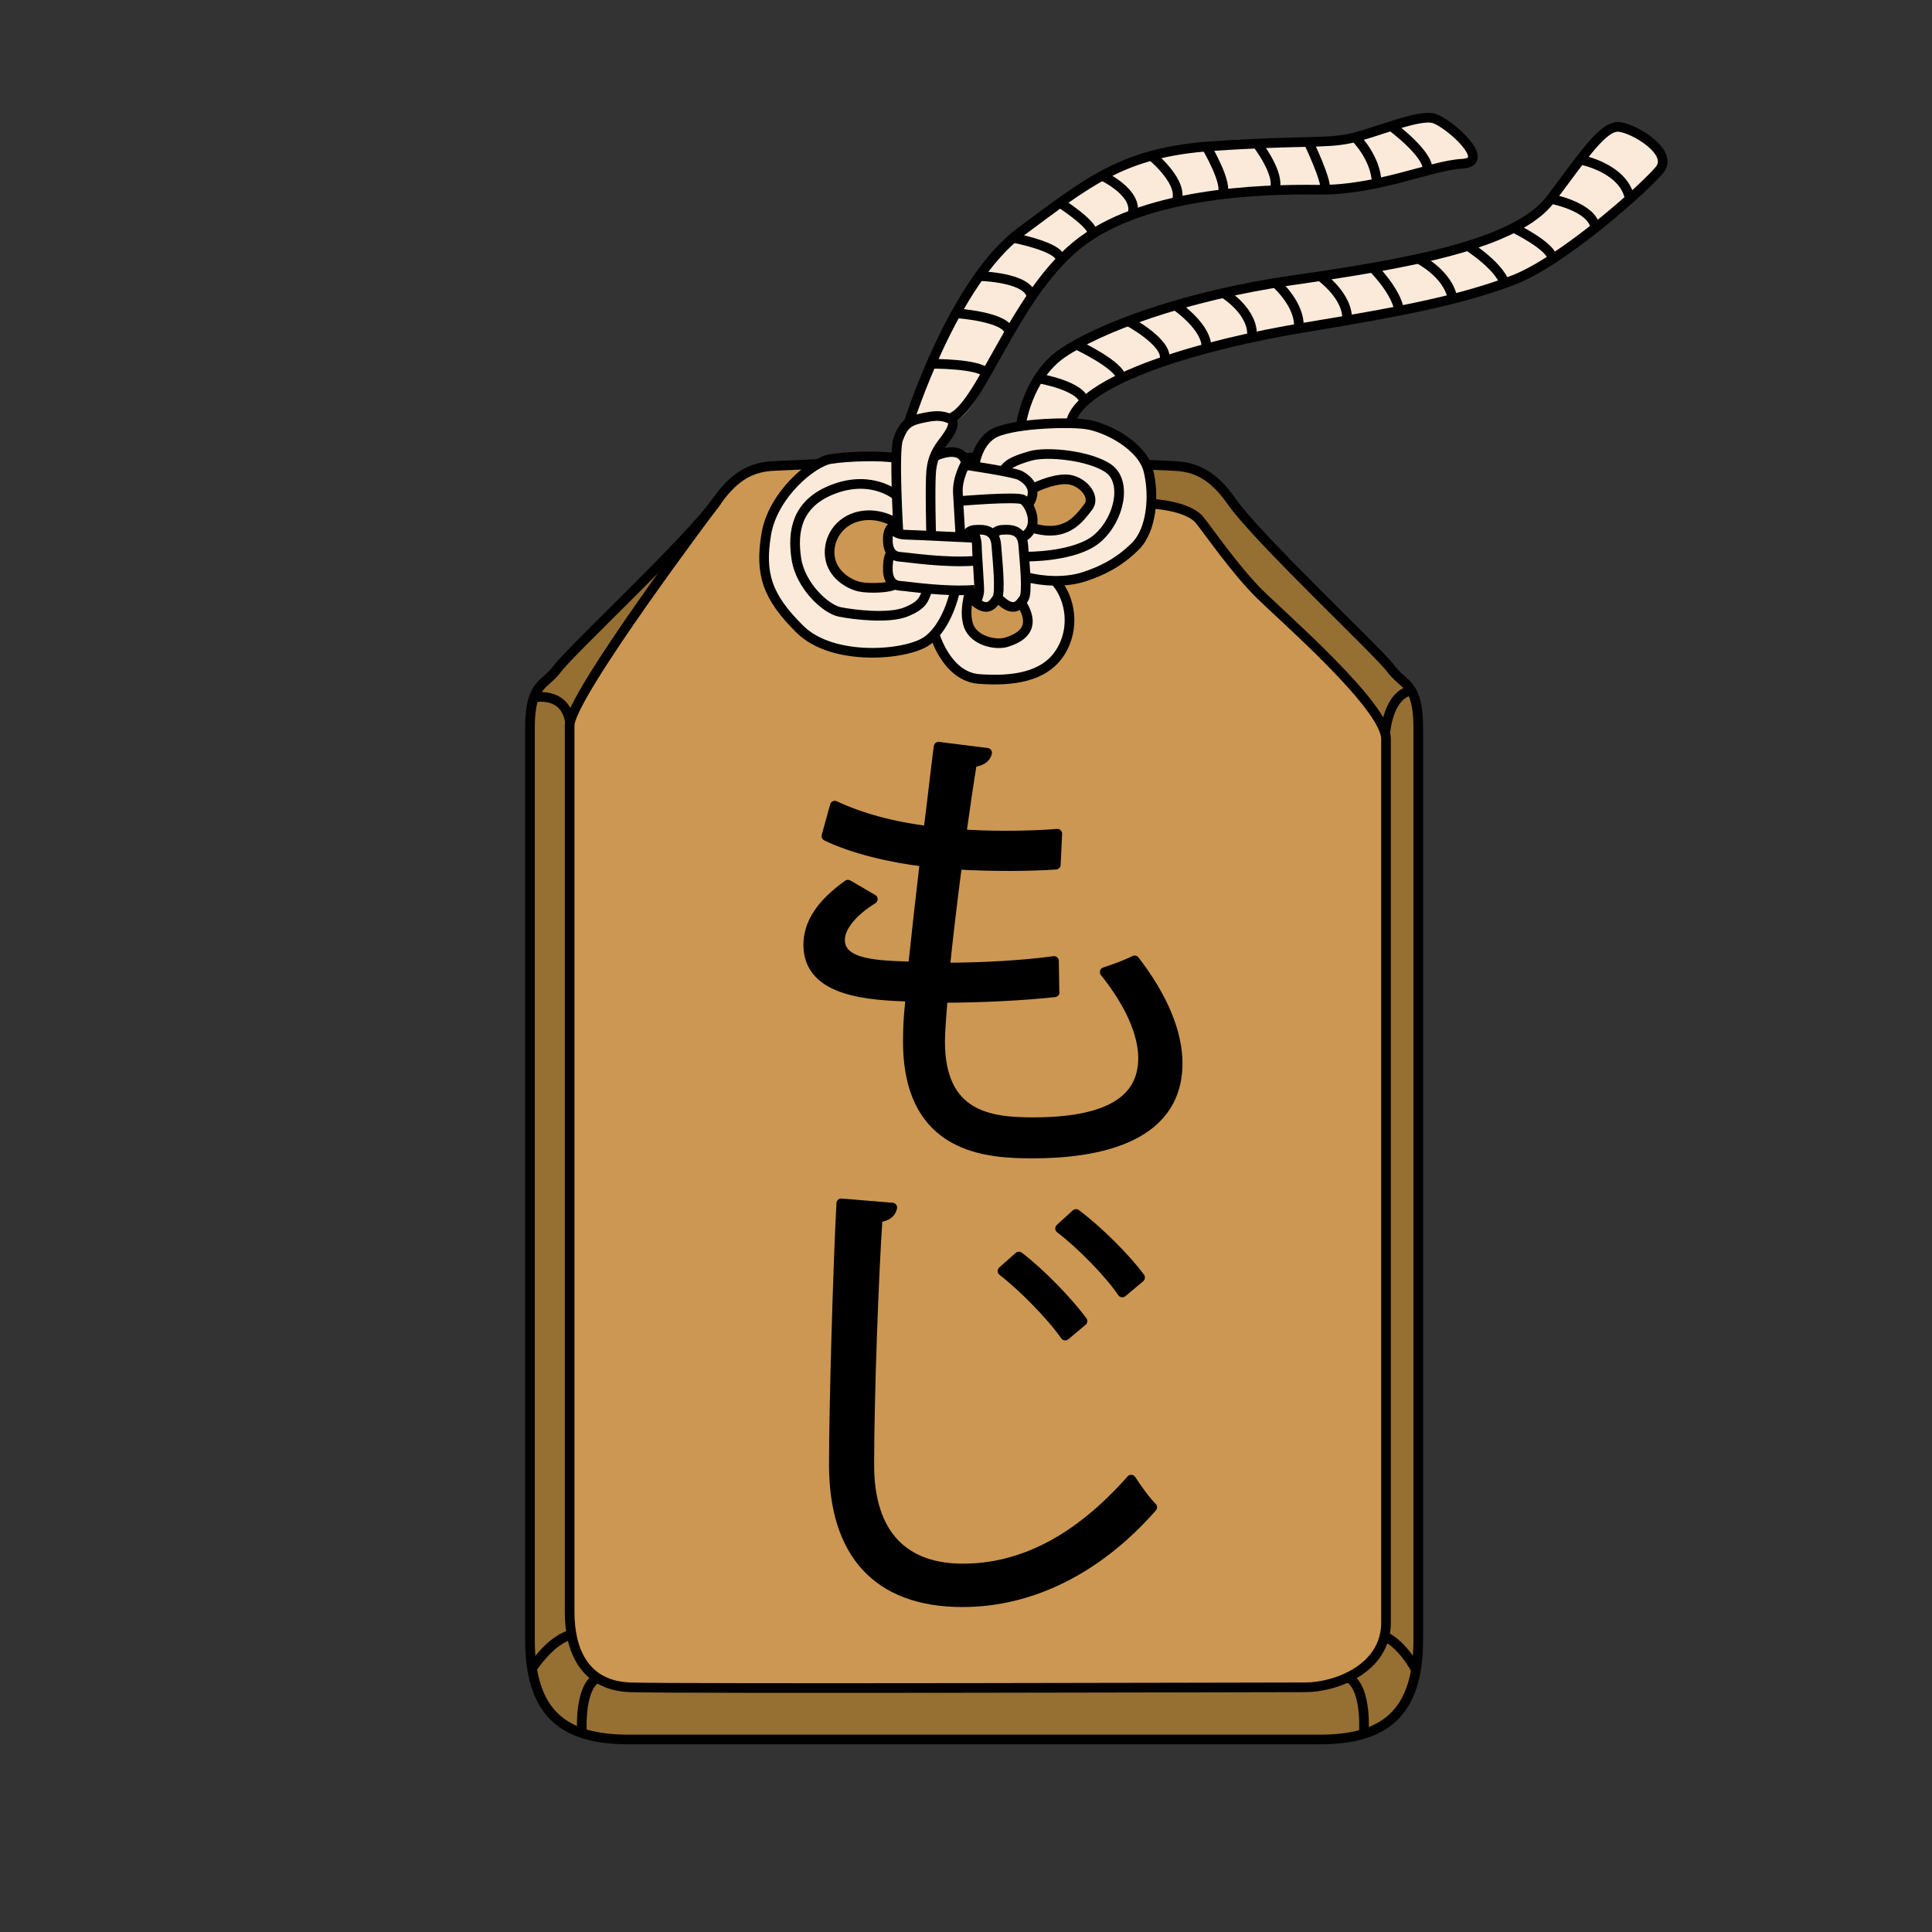 <?xml version="1.0" encoding="UTF-8"?>
<svg id="Wood_Character" xmlns="http://www.w3.org/2000/svg" viewBox="0 0 200 200">
  <rect x="0" y="0" width="200" height="200" fill="#333333" stroke="none"/>
  <defs>
    <style>
      .cls-1 {
        fill: #fbead9;
      }

      .cls-2 {
        fill: #cc9752;
      }

      .cls-3 {
        fill: #966f33;
      }

      .cls-4 {
        fill: none;
        stroke-miterlimit: 10;
      }

      .cls-4, .cls-5 {
        stroke: #000;
      }

      .cls-5 {
        stroke-linecap: round;
        stroke-linejoin: round;
      }
    </style>
  </defs>
  <path class="cls-2" d="m136.6,180.07c6.53,0,10.22-2.5,10.22-10.34s0-89.58,0-94.34c0-4.75-1.54-4.4-2.85-6.18s-13.78-13.43-16.51-17.35-5.23-3.56-7.13-3.68-19.49-.83-19.49-.83c0,0-17.59.71-19.49.83s-4.4-.24-7.13,3.68-15.21,15.56-16.51,17.35-2.85,1.43-2.85,6.18v94.34c0,7.84,3.68,10.34,10.22,10.34s65,0,71.53,0Z"/>
  <path class="cls-3" d="m68.58,58.34c-.95.79-13.42,12.43-13.57,14.51s0,93.97,0,98.08,1.62,9.14,8.75,9.14h74.49c3.33,0,8.56-2.14,8.56-8.2v-98.02c0-1.9-1.92-3.8-3.92-5.83s-12.63-12.63-14.04-14.39-3.37-6.32-10.29-5.65c.66,1.88,1.06,3.07.72,4.16,2.71.46,3.44-.28,7.87,5.37s14.23,14.2,15.27,16.47,1.05,2.28,1.05,11.87v82.54c0,2.53-2.1,5.66-7.32,6.35s-72.09-.21-72.09-.21c0,0-5.1-.53-5.1-6.31s.04-93.46.04-93.46c0,0,4.54-8.09,6.61-11.03s2.96-5.39,2.96-5.39Z"/>
  <path class="cls-4" d="m74.21,51.87s-15.24,20.18-15.24,23.23v91.82c0,3.82,1.46,7.58,6.27,7.75s66.8,0,69.89,0,8.35-1.89,8.35-6.7v-91.47c0-3.38-10.67-12.6-13.14-15.06s-5.22-6.44-6.14-7.59-3.46-1.69-5.76-1.74"/>
  <path class="cls-5" d="m109.18,102.72c-3.1.34-7.5.58-11.57.58-.15,1.69-.29,3.58-.29,4.5,0,7.75,5.13,8.37,9.63,8.37,7.6,0,11.38-2.18,11.38-6.63,0-2.52-1.36-5.66-3.97-8.91.92-.29,2.32-.82,3.1-1.21,2.95,3.82,4.45,7.5,4.45,10.65,0,8.13-9.1,9.34-14.96,9.34-4.65,0-12.97-.34-12.97-11.62,0-2.18.19-3.78.29-4.6-4.07-.15-10.6-.39-10.6-5.37,0-2.18,1.26-4.21,4.11-6.24l2.57,1.5c-2.13,1.31-3.39,2.9-3.39,4.21,0,2.57,3.87,2.66,7.55,2.76.34-3.24.77-7.07,1.21-10.84-3.49-.39-7.5-1.36-10.17-2.66l.87-3.15c2.66,1.26,6.05,2.18,9.68,2.61.39-3.05.73-6.15,1.06-8.71l5.03.63c-.15.58-.68.92-1.55.97-.34,2.03-.73,4.7-1.11,7.45,1.4.1,2.9.15,4.45.15,1.84,0,3.73-.05,5.47-.19l-.15,3.2c-1.45.1-3.1.15-4.74.15-1.89,0-3.78-.05-5.47-.15-.48,3.63-.92,7.36-1.26,10.65,3.82,0,8.08-.24,11.28-.68l.05,3.24Z"/>
  <path class="cls-5" d="m92.36,125c-.1.58-.53.92-1.5,1.06-.39,5.62-.87,18.44-.87,25.61s3.58,10.7,9.68,10.7,11.91-2.95,17.43-9.2c.48.77,1.6,2.32,2.18,2.86-5.66,6.44-12.54,9.83-19.65,9.83-8.81,0-13.31-5.08-13.31-14.23,0-6.1.44-21.11.77-27.06l5.28.44Zm13.12,5.08c2.28,1.74,5.08,4.65,6.58,6.68l-1.79,1.5c-1.45-2.08-4.41-5.08-6.49-6.68l1.69-1.5Zm5.91-4.41c2.32,1.74,5.18,4.6,6.63,6.58l-1.84,1.55c-1.31-1.94-4.16-4.89-6.44-6.63l1.65-1.5Z"/>
  <path class="cls-4" d="m136.6,180.07c6.53,0,10.22-2.5,10.22-10.34s0-89.58,0-94.34c0-4.75-1.54-4.4-2.85-6.18s-13.78-13.43-16.51-17.35-5.23-3.56-7.13-3.68-19.49-.83-19.49-.83c0,0-17.59.71-19.49.83s-4.4-.24-7.13,3.68-15.21,15.56-16.51,17.35-2.85,1.43-2.85,6.18v94.34c0,7.84,3.68,10.34,10.22,10.34s65,0,71.53,0Z"/>
  <path class="cls-4" d="m55.14,172.63s1.76-2.75,3.88-3.38"/>
  <path class="cls-4" d="m60.27,179.72s-.47-4.97,1.63-6.09"/>
  <path class="cls-4" d="m146.58,172.86s-1.53-2.98-3.64-3.61"/>
  <path class="cls-4" d="m141.16,179.71s.47-4.97-1.63-6.09"/>
  <path class="cls-4" d="m143.4,75.95s.23-4.13,2.85-4.51"/>
  <path class="cls-4" d="m55.24,72.22s3.24-.76,3.77,2.54"/>
  <path class="cls-1" d="m98.27,43.32c2.74,1.77,6.51-12.44,13.17-17.9s18.93-5.86,25.03-5.78,11.72-2.53,14.89-2.69-1.27-4.12-2.85-4.67-6.18,1.5-8.79,2.06-5.07.16-14.26.79-12.75,3.64-19.8,8.87-11.61,19.81-11.61,19.81c0,0,3.21-1.14,4.22-.49Z"/>
  <path class="cls-1" d="m110.83,43.81c.89-4.5,13.68-8.17,24.29-9.91s16.32-2.93,21.47-4.87,13.7-9.62,15.21-11.44-2.61-4.28-4.2-4.44-3.49,2.69-7.05,7.45-15.05,6.73-26.61,8.4-20.36,5.07-24,7.6-4.28,7.53-4.28,7.53l5.17-.31Z"/>
  <path class="cls-4" d="m94.05,43.81s4.56-14.59,11.61-19.81,10.61-8.24,19.8-8.87,11.64-.24,14.26-.79,7.21-2.61,8.79-2.06,6.02,4.51,2.85,4.67-8.79,2.77-14.89,2.69-18.38.32-25.03,5.78-10.02,17.03-13.17,17.9"/>
  <path class="cls-4" d="m105.66,44.12s.63-5,4.28-7.53,12.44-5.94,24-7.6,23.05-3.64,26.61-8.4,5.47-7.6,7.05-7.45,5.7,2.61,4.2,4.44-10.06,9.5-15.21,11.44-10.85,3.13-21.47,4.87-23.4,5.41-24.29,9.91"/>
  <path class="cls-4" d="m96.4,37.66s4.93-.04,5.72.97"/>
  <path class="cls-4" d="m98.96,32.43s5.34.34,5.53,1.99"/>
  <path class="cls-4" d="m101.36,28.58s5.2.09,5.42,2.16"/>
  <path class="cls-4" d="m104.88,24.62s4.9.94,4.85,2.18"/>
  <path class="cls-4" d="m109.72,20.99s3.51,2.24,3.39,3.22"/>
  <path class="cls-4" d="m114.09,18.19s3.87,1.79,3.12,4.05"/>
  <path class="cls-4" d="m119.2,16.12s3.48,2.82,2.56,4.8"/>
  <path class="cls-4" d="m124.88,15.17s2.35,3.96,1.62,4.95"/>
  <path class="cls-4" d="m130.11,14.85s2.56,3.31,1.79,4.84"/>
  <path class="cls-4" d="m135.52,14.85s1.84,3.84,1.66,4.78"/>
  <path class="cls-4" d="m140.28,14.2s2.17,2.11,2.24,4.77"/>
  <path class="cls-4" d="m144,13.04s3.99,2.92,3.78,4.6"/>
  <path class="cls-4" d="m107.51,39.17s4.5.77,4.73,2.43"/>
  <path class="cls-4" d="m111.42,35.67s4.58,2.14,4.66,3.5"/>
  <path class="cls-4" d="m116.78,33.24s4.08,2.18,3.78,3.9"/>
  <path class="cls-4" d="m121.68,31.61s3.38,2.28,3.2,4.47"/>
  <path class="cls-4" d="m126.65,30.33s3.25,1.95,2.94,4.62"/>
  <path class="cls-4" d="m132.04,29.27s2.8,2.44,2.37,4.92"/>
  <path class="cls-4" d="m136.66,28.58s3.02,2.12,2.78,4.66"/>
  <path class="cls-4" d="m142.1,27.7s2.45,2.41,2.75,4.47"/>
  <path class="cls-4" d="m146.82,26.78s3.1,1.53,3.56,4.17"/>
  <path class="cls-4" d="m151.95,25.45s3.64,2.32,3.88,4.22"/>
  <path class="cls-4" d="m156.69,23.58s3.98,1.92,4.03,3.23"/>
  <path class="cls-4" d="m160.55,20.59s4.3.78,4.6,2.99"/>
  <path class="cls-4" d="m163.8,16.58s4.36.88,4.91,4"/>
  <path class="cls-1" d="m117.98,47c-2.09-2.16-4.85-3.52-8.98-3.14-4.13.39-6.9-.63-8.12,4.54-1.28-.95-1.49-2.12-3.83-1.4.62-1.3,3.14-4.09-.31-3.93-1.17.06-3.64-.66-4.11,4.18-2.73,0-6.07-.66-9.2,1.63-3.13,2.29-4.38,6.65-4.32,8.37.07,1.72,1.07,6.05,3.68,7.78s4.82,3.07,8.65,2.55c3.83-.52,4.51-1.21,5.3-1.94.38,1.01,1.94,4.17,3.57,4.43s6.88.67,8.69-1.35c1.81-2.02,2.46-6.03.59-8.6,1.54-.15,6.33-1.02,8.08-3.86,1.75-2.84,2.4-7.1.31-9.26Zm-25.7,10.41c-.43.23-.29,1.59,0,3-1.46.55-2.68.38-4.03,0-1.35-.38-2.46-2.69-2.26-3.98.2-1.29,1.29-2.2,2.55-2.8,1.27-.6,3.86.34,3.86.34-.65.1-.42,2.24-.13,3.44Zm13.33,8.31c-.74.61-2.52,1.08-4.25.31-1.72-.77-.95-4.04-.95-4.04.71,1.07,2.23.86,2.99.09.23.34,1.59.8,2.42.46.64.97.53,2.57-.21,3.18Zm6.41-12.24c-.51.61-2.18,1.51-3.52,1.46-1.35-.05-1.57-.28-1.57-.28,0,0,.05-1.89-.37-2.38.24-.68.52-1.06.35-1.61,0,0,2.35-1.17,3.53-.99s2.4,1.13,2.47,1.68-.37,1.5-.88,2.12Z"/>
  <path class="cls-4" d="m100,55.62s.05-.71.94-.77,2.08-.06,2.2,1.6.48,4.93.06,5.52-1.01,1.6-2.61,0"/>
  <path class="cls-4" d="m102.79,55.62s.05-.71.94-.77,2.08-.06,2.2,1.6.48,4.93.06,5.52-1.01,1.6-2.61,0"/>
  <path class="cls-4" d="m92.92,54.25s-.95.12-1.01,1.37.36,1.96,1.25,2.02,4.57.65,7.72.42"/>
  <path class="cls-4" d="m92.28,57.25s-.31.12-.37,1.37.36,1.96,1.25,2.02,4.57.65,7.72.42"/>
  <path class="cls-4" d="m92.28,54.62s.29.7,1.42.73,7.19.33,7.19.33"/>
  <path class="cls-4" d="m100.71,54.88s.42.86.42,1.66.27,4.19.24,4.66-.33,1.17-.33,1.17"/>
  <path class="cls-4" d="m98.81,61.38s-.75,3.52-2.89,4.99-9.7,2.14-13.11-1.23-4.16-5.74-3.49-9.82,4.75-7.49,6.65-7.8,5.35-.36,6.65-.12"/>
  <path class="cls-4" d="m93.01,55.23s-.51-8.5-.03-9.77.87-1.82,2.3-2.14,2.1-.36,2.99,0,0,1.6-.59,2.38-1.13,1.54-1.28,3.03,0,6.95,0,6.95"/>
  <path class="cls-4" d="m96.74,47.25s2.73-1.37,3.26.65c0,0-.93,1.57-.84,3.12s.27,4.59.27,4.59"/>
  <path class="cls-4" d="m92.84,51.32s-2.48-2.18-6.46-.72-4.36,4.48-3.94,7.25,3,5.2,4.51,5.5,5.08.71,6.83,0,1.87-1.32,2.2-2.23"/>
  <path class="cls-4" d="m92.92,54.25s-1.72-1.27-3.9-.82-3.35,2.37-3.11,4.21,1.97,2.85,3.04,3.09,3.33.12,3.67-.24"/>
  <path class="cls-4" d="m96.74,65.64s1.24,4.41,4.62,4.65,6.71-.15,8.37-2.72,1.01-5.66-.36-7.26"/>
  <path class="cls-4" d="m100.44,61.11s-.74,2.2-.15,3.72,2.82,2.02,3.98,1.63,3.22-1.28,1.43-4.09"/>
  <path class="cls-4" d="m106.19,57.62s5.21.08,7.47-1.94,3.01-5.82,1.11-7.17-6.38-1.82-8.12-1.31-2.54.87-2.92,1.86"/>
  <path class="cls-4" d="m99.9,48.13s5.02.73,5.7,1.09,1.9,1.31.95,2.85"/>
  <path class="cls-4" d="m99.21,51.88s6.01-.52,6.68-.16,1.98,2.9-.13,3.96"/>
  <path class="cls-4" d="m106.92,50.57s1.87-.98,3.45-.95,3.17,1.74,2.26,2.89-2.26,3.23-5.84,2.11"/>
  <path class="cls-4" d="m100.88,48.28s.18-2.26,1.84-3.33,7.52-1.31,9.66-1.03,5.86,2.22,6.5,4.79.36,6.14-1.35,7.84-3.49,2.57-5.35,3.17-4.24.48-6,0"/>
</svg>